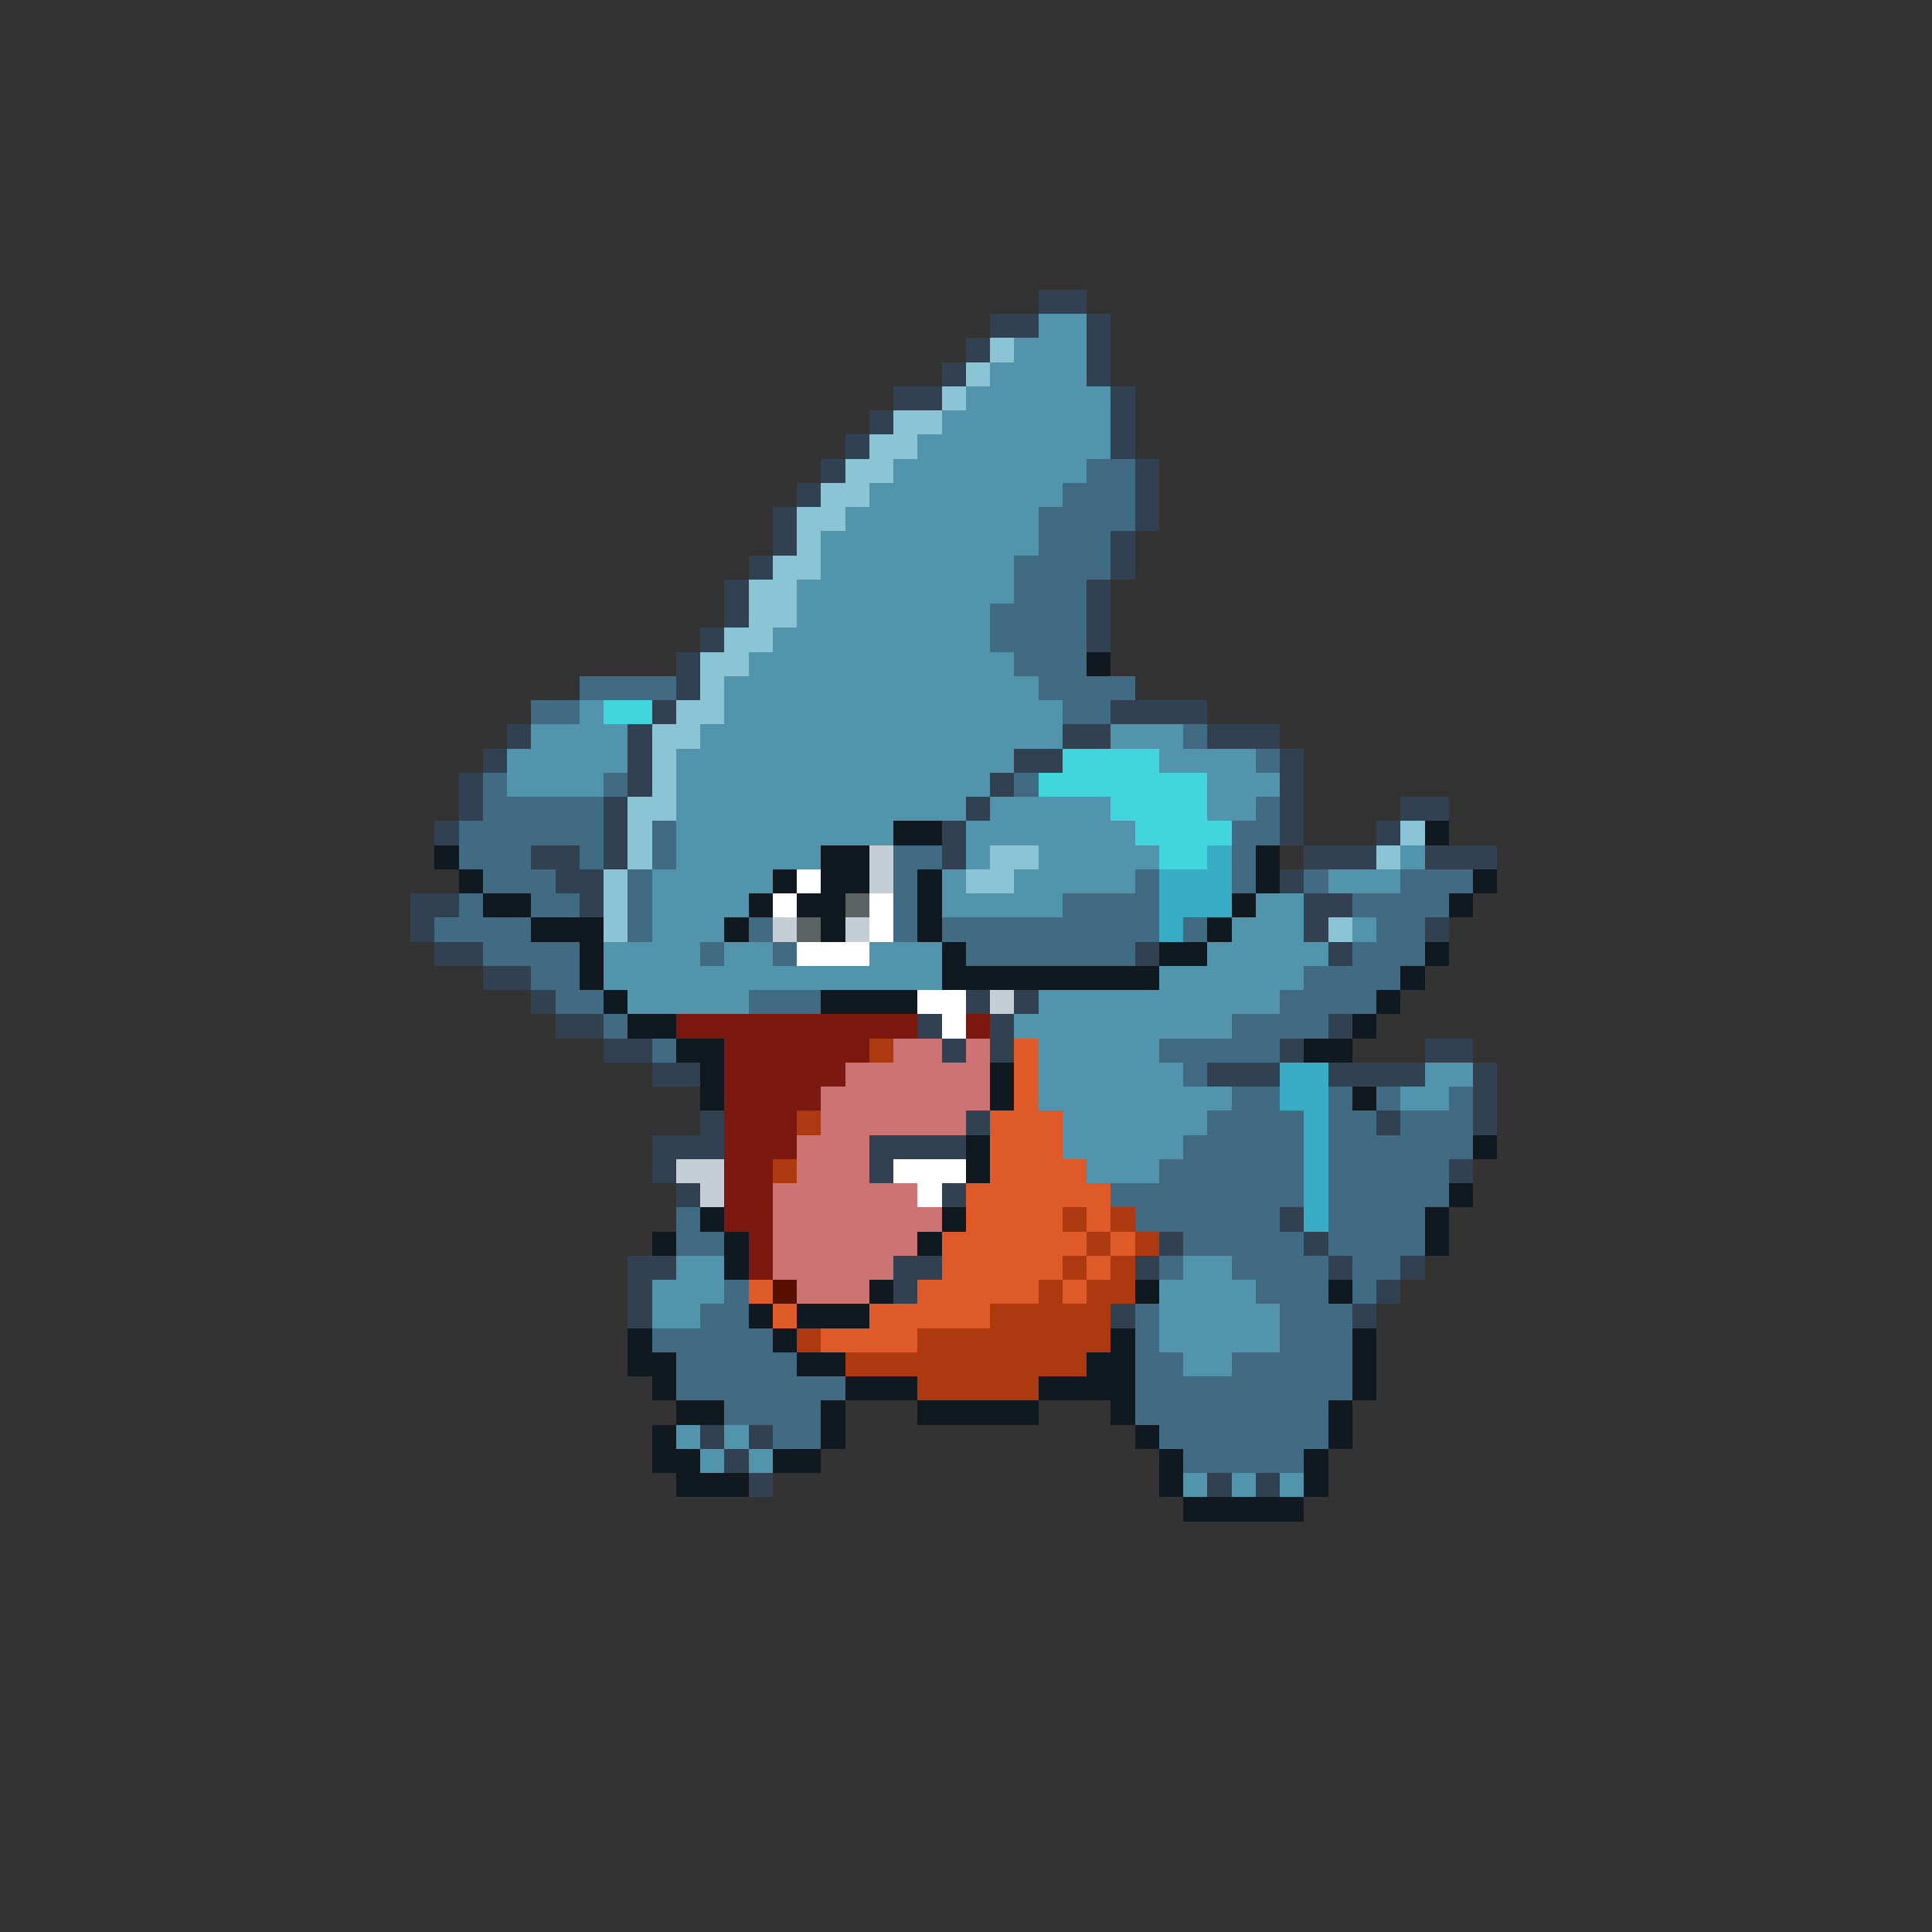 <svg xmlns="http://www.w3.org/2000/svg" viewBox="0 -0.5 80 80" shape-rendering="crispEdges">
<rect x="0" y="-0.5" width="80" height="80" fill="#333333" stroke="none"/>
<path stroke="#314152" d="M43 12h2M41 13h2M45 13h1M40 14h1M45 14h1M39 15h1M45 15h1M37 16h2M46 16h1M36 17h1M46 17h1M35 18h1M46 18h1M34 19h1M47 19h1M33 20h1M47 20h1M32 21h1M47 21h1M32 22h1M46 22h1M31 23h1M46 23h1M30 24h1M45 24h1M30 25h1M45 25h1M29 26h1M45 26h1M28 27h1M28 28h1M27 29h1M46 29h4M21 30h1M26 30h1M44 30h2M50 30h3M20 31h1M26 31h1M42 31h2M53 31h1M19 32h1M26 32h1M41 32h1M53 32h1M19 33h1M25 33h1M40 33h1M53 33h1M58 33h2M18 34h1M25 34h1M39 34h1M53 34h1M57 34h1M22 35h2M25 35h1M39 35h1M54 35h3M59 35h3M23 36h2M53 36h1M17 37h2M24 37h1M54 37h2M17 38h1M54 38h1M59 38h1M18 39h2M47 39h1M55 39h1M20 40h2M22 41h1M40 41h1M42 41h1M23 42h2M38 42h1M41 42h1M55 42h1M25 43h2M39 43h1M41 43h1M53 43h1M59 43h2M27 44h2M50 44h3M55 44h4M61 44h1M61 45h1M29 46h1M40 46h1M57 46h1M61 46h1M27 47h3M36 47h4M27 48h1M36 48h1M60 48h1M28 49h1M39 49h1M53 50h1M48 51h1M54 51h1M26 52h2M37 52h2M47 52h1M55 52h1M58 52h1M26 53h1M37 53h1M57 53h1M26 54h1M46 54h1M56 54h1M29 59h1M31 59h1M30 60h1M31 61h1M50 61h1M52 61h1" />
<path stroke="#5294ac" d="M43 13h2M42 14h3M41 15h4M40 16h6M39 17h7M38 18h8M37 19h8M36 20h8M35 21h8M34 22h9M34 23h8M33 24h9M33 25h8M32 26h9M31 27h11M30 28h13M24 29h1M30 29h14M22 30h4M29 30h15M46 30h3M21 31h5M28 31h14M48 31h4M21 32h4M28 32h13M50 32h3M28 33h12M41 33h5M50 33h2M28 34h9M40 34h7M28 35h6M40 35h1M43 35h5M58 35h1M27 36h5M39 36h1M42 36h5M55 36h3M27 37h4M39 37h5M52 37h2M27 38h3M51 38h3M56 38h1M25 39h4M30 39h2M36 39h3M50 39h5M25 40h14M48 40h6M26 41h5M43 41h10M42 42h9M43 43h5M43 44h6M59 44h2M43 45h8M58 45h2M44 46h6M44 47h5M45 48h3M28 52h2M49 52h2M27 53h3M48 53h4M27 54h2M48 54h5M48 55h5M49 56h2M28 59h1M30 59h1M29 60h1M31 60h1M49 61h1M51 61h1M53 61h1" />
<path stroke="#8bc5d5" d="M41 14h1M40 15h1M39 16h1M37 17h2M36 18h2M35 19h2M34 20h2M33 21h2M33 22h1M32 23h2M31 24h2M31 25h2M30 26h2M29 27h2M29 28h1M28 29h2M27 30h2M27 31h1M27 32h1M26 33h2M26 34h1M58 34h1M26 35h1M41 35h2M57 35h1M25 36h1M40 36h2M25 37h1M25 38h1M55 38h1" />
<path stroke="#416a83" d="M45 19h2M44 20h3M43 21h4M43 22h3M42 23h4M42 24h3M41 25h4M41 26h4M42 27h3M24 28h4M43 28h4M22 29h2M44 29h2M49 30h1M52 31h1M20 32h1M25 32h1M42 32h1M20 33h5M52 33h1M19 34h6M27 34h1M51 34h2M19 35h3M24 35h1M27 35h1M37 35h2M51 35h1M20 36h3M26 36h1M37 36h1M47 36h1M51 36h1M54 36h1M58 36h3M19 37h1M22 37h2M26 37h1M37 37h1M44 37h4M56 37h4M18 38h4M26 38h1M31 38h1M37 38h1M39 38h9M49 38h1M57 38h2M20 39h4M29 39h1M32 39h1M40 39h7M56 39h3M22 40h2M54 40h4M23 41h2M31 41h3M53 41h4M25 42h1M51 42h4M27 43h1M48 43h5M49 44h1M51 45h2M55 45h1M57 45h1M60 45h1M50 46h4M55 46h2M58 46h3M49 47h5M55 47h6M48 48h6M55 48h5M46 49h8M55 49h5M28 50h1M47 50h6M55 50h4M28 51h2M49 51h5M55 51h4M48 52h1M51 52h4M56 52h2M30 53h1M52 53h3M56 53h1M29 54h2M47 54h1M53 54h3M27 55h5M47 55h1M53 55h3M28 56h5M47 56h2M51 56h5M28 57h7M47 57h9M30 58h4M47 58h8M32 59h2M48 59h7M49 60h5" />
<path stroke="#101820" d="M45 27h1M37 34h2M59 34h1M18 35h1M34 35h2M52 35h1M19 36h1M32 36h1M34 36h2M38 36h1M52 36h1M61 36h1M20 37h2M31 37h1M33 37h2M38 37h1M51 37h1M60 37h1M22 38h3M30 38h1M34 38h1M38 38h1M50 38h1M24 39h1M39 39h1M48 39h2M59 39h1M24 40h1M39 40h9M58 40h1M25 41h1M34 41h4M57 41h1M26 42h2M56 42h1M28 43h2M54 43h2M29 44h1M41 44h1M29 45h1M41 45h1M56 45h1M40 47h1M61 47h1M40 48h1M60 49h1M29 50h1M39 50h1M59 50h1M27 51h1M30 51h1M38 51h1M59 51h1M30 52h1M36 53h1M47 53h1M55 53h1M31 54h1M33 54h3M26 55h1M32 55h1M46 55h1M56 55h1M26 56h2M33 56h2M45 56h2M56 56h1M27 57h1M35 57h3M43 57h4M56 57h1M28 58h2M34 58h1M38 58h5M46 58h1M55 58h1M27 59h1M34 59h1M47 59h1M55 59h1M27 60h2M32 60h2M48 60h1M54 60h1M28 61h3M48 61h1M54 61h1M49 62h5" />
<path stroke="#41d5de" d="M25 29h2M44 31h4M43 32h7M46 33h4M47 34h4M48 35h2" />
<path stroke="#c5cdd5" d="M36 35h1M36 36h1M32 38h1M35 38h1M41 41h1M28 48h2M29 49h1" />
<path stroke="#39acc5" d="M50 35h1M48 36h3M48 37h3M48 38h1M53 44h2M53 45h2M54 46h1M54 47h1M54 48h1M54 49h1M54 50h1" />
<path stroke="#ffffff" d="M33 36h1M32 37h1M36 37h1M36 38h1M33 39h3M38 41h2M39 42h1M37 48h3M38 49h1" />
<path stroke="#5a6262" d="M35 37h1M33 38h1" />
<path stroke="#7b1810" d="M28 42h10M40 42h1M30 43h6M30 44h5M30 45h4M30 46h3M30 47h3M30 48h2M30 49h2M30 50h2M31 51h1M31 52h1" />
<path stroke="#ac3910" d="M36 43h1M33 46h1M32 48h1M44 50h1M46 50h1M45 51h1M47 51h1M44 52h1M46 52h1M43 53h1M45 53h2M41 54h5M33 55h1M38 55h8M35 56h10M38 57h5" />
<path stroke="#cd7373" d="M37 43h2M40 43h1M35 44h6M34 45h7M34 46h6M33 47h3M33 48h3M32 49h6M32 50h7M32 51h6M32 52h5M33 53h3" />
<path stroke="#de5a29" d="M42 43h1M42 44h1M42 45h1M41 46h3M41 47h3M41 48h4M40 49h6M40 50h4M45 50h1M39 51h6M46 51h1M39 52h5M45 52h1M31 53h1M38 53h5M44 53h1M32 54h1M36 54h5M34 55h4" />
<path stroke="#5a1000" d="M32 53h1" />
</svg>